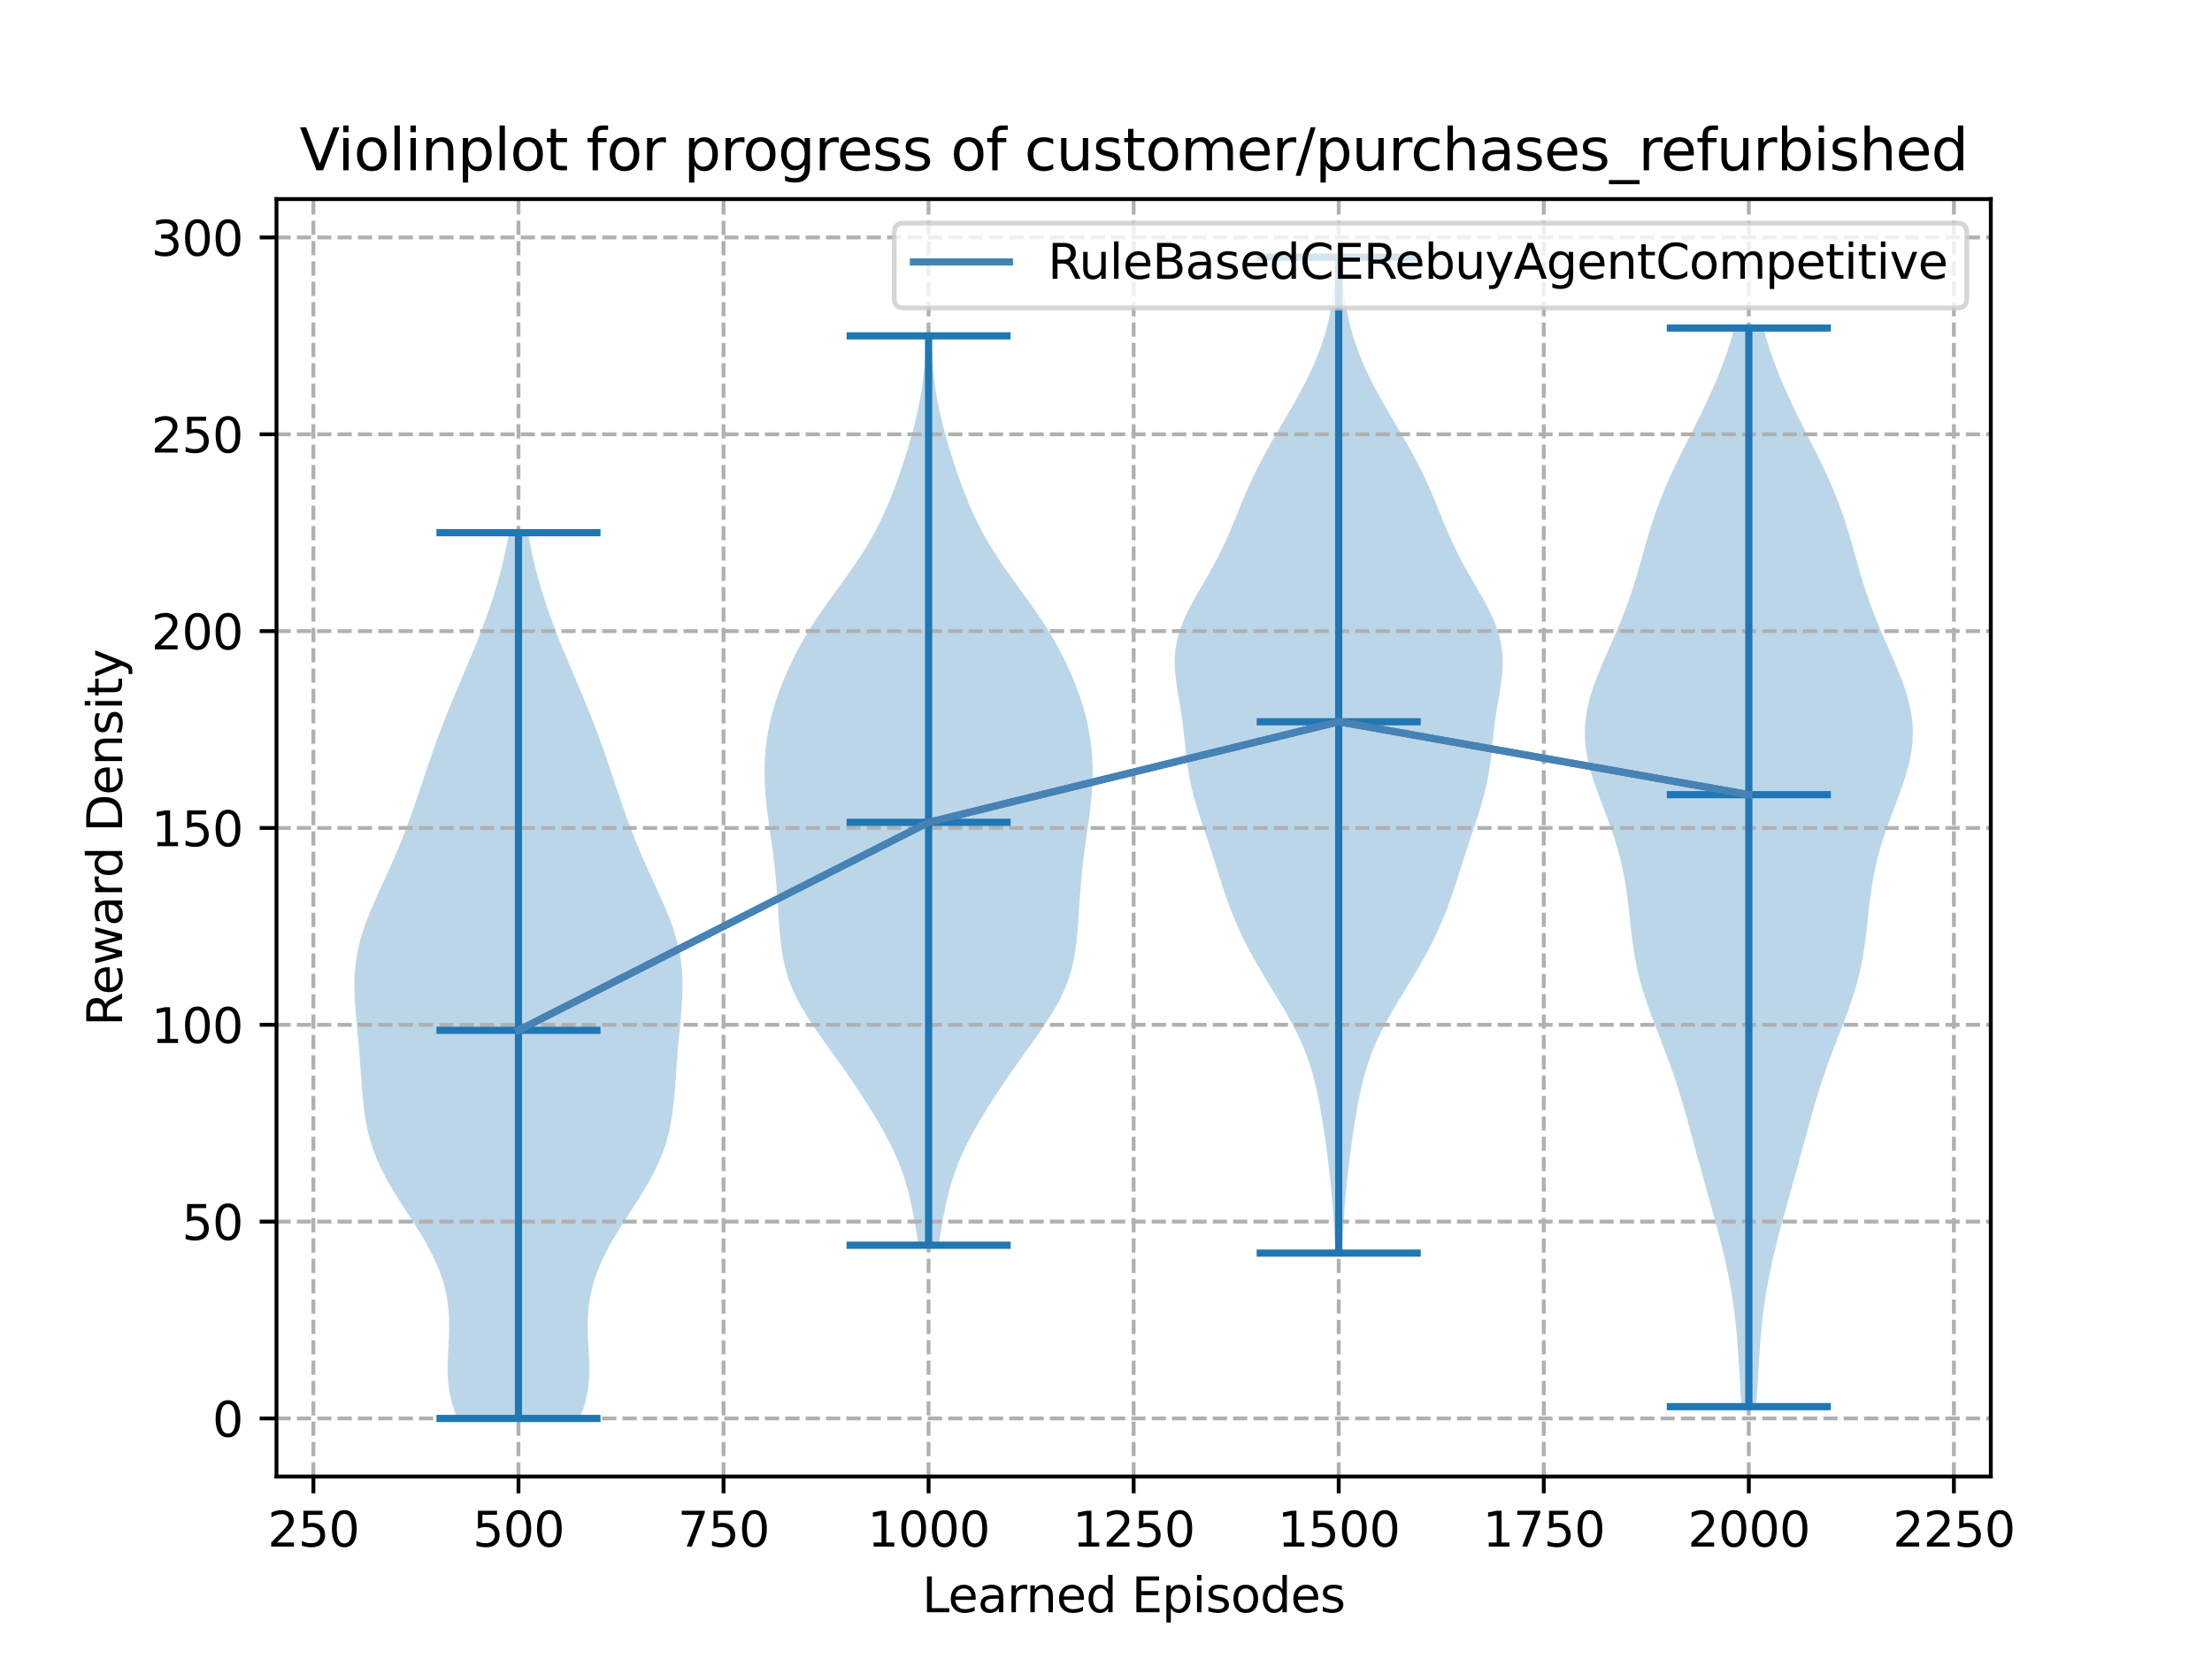 <?xml version="1.0" encoding="utf-8" standalone="no"?>
<!DOCTYPE svg PUBLIC "-//W3C//DTD SVG 1.1//EN"
  "http://www.w3.org/Graphics/SVG/1.1/DTD/svg11.dtd">
<svg xmlns:xlink="http://www.w3.org/1999/xlink" width="460.8pt" height="345.6pt" viewBox="0 0 460.8 345.6" xmlns="http://www.w3.org/2000/svg" version="1.1">
 <defs>
  <style type="text/css">*{stroke-linejoin: round; stroke-linecap: butt}</style>
 </defs>
 <g id="figure_1">
  <g id="patch_1">
   <path d="M 0 345.6 
L 460.8 345.6 
L 460.8 0 
L 0 0 
z
" style="fill: #ffffff"/>
  </g>
  <g id="axes_1">
   <g id="patch_2">
    <path d="M 57.6 307.584 
L 414.72 307.584 
L 414.72 41.472 
L 57.6 41.472 
z
" style="fill: #ffffff"/>
   </g>
   <g id="PolyCollection_1">
    <path d="M 120.726 295.488 
L 95.288 295.488 
L 94.56 293.624 
L 93.995 291.76 
L 93.597 289.897 
L 93.354 288.033 
L 93.247 286.169 
L 93.246 284.305 
L 93.315 282.441 
L 93.416 280.578 
L 93.514 278.714 
L 93.573 276.85 
L 93.564 274.986 
L 93.464 273.123 
L 93.254 271.259 
L 92.924 269.395 
L 92.464 267.531 
L 91.875 265.667 
L 91.157 263.804 
L 90.318 261.94 
L 89.368 260.076 
L 88.322 258.212 
L 87.2 256.348 
L 86.024 254.485 
L 84.82 252.621 
L 83.616 250.757 
L 82.44 248.893 
L 81.318 247.029 
L 80.274 245.166 
L 79.327 243.302 
L 78.489 241.438 
L 77.767 239.574 
L 77.162 237.71 
L 76.668 235.847 
L 76.273 233.983 
L 75.965 232.119 
L 75.725 230.255 
L 75.536 228.392 
L 75.381 226.528 
L 75.244 224.664 
L 75.113 222.8 
L 74.977 220.936 
L 74.83 219.073 
L 74.67 217.209 
L 74.5 215.345 
L 74.326 213.481 
L 74.157 211.617 
L 74.008 209.754 
L 73.894 207.89 
L 73.833 206.026 
L 73.84 204.162 
L 73.932 202.298 
L 74.121 200.435 
L 74.415 198.571 
L 74.817 196.707 
L 75.326 194.843 
L 75.932 192.98 
L 76.624 191.116 
L 77.386 189.252 
L 78.198 187.388 
L 79.042 185.524 
L 79.899 183.661 
L 80.753 181.797 
L 81.592 179.933 
L 82.405 178.069 
L 83.187 176.205 
L 83.937 174.342 
L 84.654 172.478 
L 85.342 170.614 
L 86.006 168.75 
L 86.651 166.886 
L 87.283 165.023 
L 87.91 163.159 
L 88.536 161.295 
L 89.167 159.431 
L 89.809 157.568 
L 90.466 155.704 
L 91.142 153.84 
L 91.838 151.976 
L 92.555 150.112 
L 93.294 148.249 
L 94.052 146.385 
L 94.826 144.521 
L 95.611 142.657 
L 96.403 140.793 
L 97.194 138.93 
L 97.979 137.066 
L 98.751 135.202 
L 99.506 133.338 
L 100.237 131.474 
L 100.94 129.611 
L 101.612 127.747 
L 102.251 125.883 
L 102.853 124.019 
L 103.419 122.155 
L 103.947 120.292 
L 104.437 118.428 
L 104.889 116.564 
L 105.304 114.7 
L 105.682 112.837 
L 106.024 110.973 
L 109.989 110.973 
L 109.989 110.973 
L 110.331 112.837 
L 110.71 114.7 
L 111.124 116.564 
L 111.577 118.428 
L 112.067 120.292 
L 112.595 122.155 
L 113.16 124.019 
L 113.763 125.883 
L 114.401 127.747 
L 115.074 129.611 
L 115.777 131.474 
L 116.508 133.338 
L 117.262 135.202 
L 118.035 137.066 
L 118.82 138.93 
L 119.611 140.793 
L 120.402 142.657 
L 121.188 144.521 
L 121.962 146.385 
L 122.72 148.249 
L 123.458 150.112 
L 124.176 151.976 
L 124.872 153.84 
L 125.548 155.704 
L 126.205 157.568 
L 126.847 159.431 
L 127.478 161.295 
L 128.104 163.159 
L 128.73 165.023 
L 129.363 166.886 
L 130.008 168.75 
L 130.672 170.614 
L 131.36 172.478 
L 132.077 174.342 
L 132.826 176.205 
L 133.609 178.069 
L 134.422 179.933 
L 135.26 181.797 
L 136.115 183.661 
L 136.972 185.524 
L 137.816 187.388 
L 138.628 189.252 
L 139.389 191.116 
L 140.082 192.98 
L 140.688 194.843 
L 141.197 196.707 
L 141.599 198.571 
L 141.893 200.435 
L 142.082 202.298 
L 142.174 204.162 
L 142.181 206.026 
L 142.119 207.89 
L 142.005 209.754 
L 141.857 211.617 
L 141.688 213.481 
L 141.514 215.345 
L 141.344 217.209 
L 141.184 219.073 
L 141.037 220.936 
L 140.901 222.8 
L 140.769 224.664 
L 140.633 226.528 
L 140.478 228.392 
L 140.289 230.255 
L 140.049 232.119 
L 139.74 233.983 
L 139.346 235.847 
L 138.852 237.71 
L 138.247 239.574 
L 137.525 241.438 
L 136.687 243.302 
L 135.74 245.166 
L 134.696 247.029 
L 133.574 248.893 
L 132.398 250.757 
L 131.194 252.621 
L 129.99 254.485 
L 128.814 256.348 
L 127.692 258.212 
L 126.646 260.076 
L 125.696 261.94 
L 124.857 263.804 
L 124.139 265.667 
L 123.549 267.531 
L 123.09 269.395 
L 122.759 271.259 
L 122.55 273.123 
L 122.45 274.986 
L 122.441 276.85 
L 122.5 278.714 
L 122.597 280.578 
L 122.699 282.441 
L 122.768 284.305 
L 122.767 286.169 
L 122.66 288.033 
L 122.417 289.897 
L 122.019 291.76 
L 121.454 293.624 
L 120.726 295.488 
z
" clip-path="url(#p13c1599e7a)" style="fill: #1f77b4; fill-opacity: 0.3"/>
   </g>
   <g id="PolyCollection_2">
    <path d="M 195.54 259.405 
L 191.344 259.405 
L 191.043 257.492 
L 190.725 255.578 
L 190.385 253.665 
L 190.013 251.751 
L 189.596 249.838 
L 189.12 247.924 
L 188.57 246.011 
L 187.936 244.097 
L 187.21 242.184 
L 186.39 240.27 
L 185.478 238.357 
L 184.483 236.443 
L 183.416 234.53 
L 182.287 232.616 
L 181.109 230.703 
L 179.888 228.789 
L 178.63 226.876 
L 177.339 224.962 
L 176.017 223.049 
L 174.668 221.135 
L 173.301 219.222 
L 171.93 217.308 
L 170.575 215.395 
L 169.262 213.481 
L 168.022 211.568 
L 166.881 209.654 
L 165.866 207.741 
L 164.991 205.827 
L 164.263 203.914 
L 163.68 202 
L 163.227 200.087 
L 162.885 198.173 
L 162.631 196.26 
L 162.44 194.346 
L 162.291 192.433 
L 162.163 190.519 
L 162.042 188.606 
L 161.915 186.692 
L 161.772 184.779 
L 161.607 182.865 
L 161.416 180.952 
L 161.196 179.038 
L 160.952 177.125 
L 160.689 175.211 
L 160.415 173.298 
L 160.144 171.384 
L 159.889 169.471 
L 159.662 167.557 
L 159.477 165.644 
L 159.344 163.73 
L 159.272 161.817 
L 159.268 159.903 
L 159.339 157.99 
L 159.487 156.076 
L 159.718 154.163 
L 160.032 152.249 
L 160.43 150.336 
L 160.912 148.423 
L 161.474 146.509 
L 162.113 144.596 
L 162.825 142.682 
L 163.607 140.769 
L 164.458 138.855 
L 165.38 136.942 
L 166.374 135.028 
L 167.444 133.115 
L 168.591 131.201 
L 169.813 129.288 
L 171.104 127.374 
L 172.448 125.461 
L 173.829 123.547 
L 175.222 121.634 
L 176.602 119.72 
L 177.944 117.807 
L 179.228 115.893 
L 180.437 113.98 
L 181.564 112.066 
L 182.605 110.153 
L 183.564 108.239 
L 184.447 106.326 
L 185.264 104.412 
L 186.025 102.499 
L 186.741 100.585 
L 187.418 98.672 
L 188.063 96.758 
L 188.679 94.845 
L 189.264 92.931 
L 189.817 91.018 
L 190.334 89.104 
L 190.81 87.191 
L 191.239 85.277 
L 191.617 83.364 
L 191.943 81.45 
L 192.217 79.537 
L 192.441 77.623 
L 192.621 75.71 
L 192.763 73.796 
L 192.874 71.883 
L 192.963 69.969 
L 193.922 69.969 
L 193.922 69.969 
L 194.01 71.883 
L 194.122 73.796 
L 194.264 75.71 
L 194.443 77.623 
L 194.668 79.537 
L 194.941 81.45 
L 195.267 83.364 
L 195.646 85.277 
L 196.075 87.191 
L 196.55 89.104 
L 197.067 91.018 
L 197.62 92.931 
L 198.206 94.845 
L 198.821 96.758 
L 199.466 98.672 
L 200.144 100.585 
L 200.859 102.499 
L 201.621 104.412 
L 202.438 106.326 
L 203.321 108.239 
L 204.279 110.153 
L 205.321 112.066 
L 206.447 113.98 
L 207.657 115.893 
L 208.941 117.807 
L 210.283 119.72 
L 211.663 121.634 
L 213.056 123.547 
L 214.436 125.461 
L 215.781 127.374 
L 217.071 129.288 
L 218.293 131.201 
L 219.44 133.115 
L 220.51 135.028 
L 221.505 136.942 
L 222.426 138.855 
L 223.278 140.769 
L 224.06 142.682 
L 224.772 144.596 
L 225.411 146.509 
L 225.973 148.423 
L 226.454 150.336 
L 226.852 152.249 
L 227.167 154.163 
L 227.397 156.076 
L 227.546 157.99 
L 227.616 159.903 
L 227.613 161.817 
L 227.541 163.73 
L 227.408 165.644 
L 227.223 167.557 
L 226.996 169.471 
L 226.74 171.384 
L 226.469 173.298 
L 226.196 175.211 
L 225.932 177.125 
L 225.688 179.038 
L 225.469 180.952 
L 225.277 182.865 
L 225.112 184.779 
L 224.97 186.692 
L 224.843 188.606 
L 224.721 190.519 
L 224.594 192.433 
L 224.444 194.346 
L 224.254 196.26 
L 223.999 198.173 
L 223.658 200.087 
L 223.205 202 
L 222.621 203.914 
L 221.894 205.827 
L 221.019 207.741 
L 220.003 209.654 
L 218.863 211.568 
L 217.622 213.481 
L 216.31 215.395 
L 214.955 217.308 
L 213.583 219.222 
L 212.216 221.135 
L 210.867 223.049 
L 209.545 224.962 
L 208.254 226.876 
L 206.997 228.789 
L 205.776 230.703 
L 204.597 232.616 
L 203.469 234.53 
L 202.401 236.443 
L 201.406 238.357 
L 200.495 240.27 
L 199.675 242.184 
L 198.949 244.097 
L 198.315 246.011 
L 197.765 247.924 
L 197.288 249.838 
L 196.871 251.751 
L 196.499 253.665 
L 196.159 255.578 
L 195.842 257.492 
L 195.54 259.405 
z
" clip-path="url(#p13c1599e7a)" style="fill: #1f77b4; fill-opacity: 0.3"/>
   </g>
   <g id="PolyCollection_3">
    <path d="M 279.543 261.045 
L 278.212 261.045 
L 278.105 258.949 
L 277.988 256.854 
L 277.86 254.758 
L 277.717 252.662 
L 277.557 250.567 
L 277.376 248.471 
L 277.174 246.375 
L 276.949 244.279 
L 276.703 242.184 
L 276.437 240.088 
L 276.152 237.992 
L 275.85 235.896 
L 275.528 233.801 
L 275.183 231.705 
L 274.805 229.609 
L 274.382 227.513 
L 273.9 225.418 
L 273.339 223.322 
L 272.684 221.226 
L 271.922 219.131 
L 271.046 217.035 
L 270.056 214.939 
L 268.962 212.843 
L 267.782 210.748 
L 266.541 208.652 
L 265.265 206.556 
L 263.984 204.46 
L 262.725 202.365 
L 261.509 200.269 
L 260.355 198.173 
L 259.272 196.078 
L 258.268 193.982 
L 257.343 191.886 
L 256.495 189.79 
L 255.714 187.695 
L 254.989 185.599 
L 254.304 183.503 
L 253.639 181.407 
L 252.977 179.312 
L 252.304 177.216 
L 251.613 175.12 
L 250.909 173.025 
L 250.207 170.929 
L 249.529 168.833 
L 248.902 166.737 
L 248.351 164.642 
L 247.889 162.546 
L 247.52 160.45 
L 247.23 158.354 
L 246.992 156.259 
L 246.774 154.163 
L 246.541 152.067 
L 246.271 149.972 
L 245.955 147.876 
L 245.605 145.78 
L 245.255 143.684 
L 244.951 141.589 
L 244.749 139.493 
L 244.704 137.397 
L 244.857 135.301 
L 245.234 133.206 
L 245.84 131.11 
L 246.657 129.014 
L 247.651 126.919 
L 248.774 124.823 
L 249.97 122.727 
L 251.188 120.631 
L 252.381 118.536 
L 253.515 116.44 
L 254.572 114.344 
L 255.549 112.248 
L 256.458 110.153 
L 257.321 108.057 
L 258.167 105.961 
L 259.025 103.865 
L 259.921 101.77 
L 260.874 99.674 
L 261.893 97.578 
L 262.98 95.483 
L 264.127 93.387 
L 265.322 91.291 
L 266.546 89.195 
L 267.779 87.1 
L 268.999 85.004 
L 270.188 82.908 
L 271.327 80.812 
L 272.4 78.717 
L 273.393 76.621 
L 274.295 74.525 
L 275.099 72.43 
L 275.8 70.334 
L 276.398 68.238 
L 276.896 66.142 
L 277.301 64.047 
L 277.624 61.951 
L 277.877 59.855 
L 278.072 57.759 
L 278.223 55.664 
L 278.341 53.568 
L 279.414 53.568 
L 279.414 53.568 
L 279.532 55.664 
L 279.683 57.759 
L 279.878 59.855 
L 280.131 61.951 
L 280.454 64.047 
L 280.859 66.142 
L 281.358 68.238 
L 281.955 70.334 
L 282.656 72.43 
L 283.46 74.525 
L 284.362 76.621 
L 285.355 78.717 
L 286.428 80.812 
L 287.567 82.908 
L 288.756 85.004 
L 289.977 87.1 
L 291.21 89.195 
L 292.434 91.291 
L 293.628 93.387 
L 294.776 95.483 
L 295.863 97.578 
L 296.882 99.674 
L 297.834 101.77 
L 298.73 103.865 
L 299.588 105.961 
L 300.434 108.057 
L 301.298 110.153 
L 302.207 112.248 
L 303.184 114.344 
L 304.241 116.44 
L 305.375 118.536 
L 306.567 120.631 
L 307.785 122.727 
L 308.982 124.823 
L 310.104 126.919 
L 311.098 129.014 
L 311.916 131.11 
L 312.521 133.206 
L 312.899 135.301 
L 313.052 137.397 
L 313.006 139.493 
L 312.804 141.589 
L 312.501 143.684 
L 312.15 145.78 
L 311.801 147.876 
L 311.484 149.972 
L 311.214 152.067 
L 310.982 154.163 
L 310.763 156.259 
L 310.526 158.354 
L 310.235 160.45 
L 309.866 162.546 
L 309.405 164.642 
L 308.853 166.737 
L 308.226 168.833 
L 307.548 170.929 
L 306.846 173.025 
L 306.142 175.12 
L 305.452 177.216 
L 304.778 179.312 
L 304.116 181.407 
L 303.452 183.503 
L 302.766 185.599 
L 302.041 187.695 
L 301.261 189.79 
L 300.412 191.886 
L 299.487 193.982 
L 298.483 196.078 
L 297.401 198.173 
L 296.246 200.269 
L 295.031 202.365 
L 293.771 204.46 
L 292.491 206.556 
L 291.215 208.652 
L 289.973 210.748 
L 288.793 212.843 
L 287.699 214.939 
L 286.709 217.035 
L 285.833 219.131 
L 285.071 221.226 
L 284.416 223.322 
L 283.856 225.418 
L 283.373 227.513 
L 282.95 229.609 
L 282.573 231.705 
L 282.227 233.801 
L 281.905 235.896 
L 281.603 237.992 
L 281.318 240.088 
L 281.052 242.184 
L 280.806 244.279 
L 280.581 246.375 
L 280.379 248.471 
L 280.199 250.567 
L 280.038 252.662 
L 279.896 254.758 
L 279.767 256.854 
L 279.651 258.949 
L 279.543 261.045 
z
" clip-path="url(#p13c1599e7a)" style="fill: #1f77b4; fill-opacity: 0.3"/>
   </g>
   <g id="PolyCollection_4">
    <path d="M 365.855 293.028 
L 362.771 293.028 
L 362.63 290.758 
L 362.495 288.488 
L 362.364 286.219 
L 362.229 283.949 
L 362.082 281.679 
L 361.914 279.41 
L 361.717 277.14 
L 361.482 274.87 
L 361.202 272.601 
L 360.874 270.331 
L 360.496 268.061 
L 360.068 265.792 
L 359.593 263.522 
L 359.076 261.252 
L 358.522 258.983 
L 357.938 256.713 
L 357.331 254.443 
L 356.708 252.174 
L 356.076 249.904 
L 355.44 247.634 
L 354.806 245.364 
L 354.177 243.095 
L 353.554 240.825 
L 352.936 238.555 
L 352.32 236.286 
L 351.7 234.016 
L 351.066 231.746 
L 350.41 229.477 
L 349.72 227.207 
L 348.989 224.937 
L 348.212 222.668 
L 347.392 220.398 
L 346.536 218.128 
L 345.658 215.859 
L 344.778 213.589 
L 343.921 211.319 
L 343.109 209.05 
L 342.366 206.78 
L 341.708 204.51 
L 341.144 202.24 
L 340.675 199.971 
L 340.292 197.701 
L 339.978 195.431 
L 339.712 193.162 
L 339.467 190.892 
L 339.216 188.622 
L 338.933 186.353 
L 338.596 184.083 
L 338.186 181.813 
L 337.69 179.544 
L 337.103 177.274 
L 336.426 175.004 
L 335.669 172.735 
L 334.85 170.465 
L 333.994 168.195 
L 333.136 165.926 
L 332.314 163.656 
L 331.572 161.386 
L 330.95 159.117 
L 330.486 156.847 
L 330.209 154.577 
L 330.139 152.307 
L 330.282 150.038 
L 330.631 147.768 
L 331.171 145.498 
L 331.874 143.229 
L 332.707 140.959 
L 333.632 138.689 
L 334.613 136.42 
L 335.614 134.15 
L 336.604 131.88 
L 337.557 129.611 
L 338.455 127.341 
L 339.29 125.071 
L 340.059 122.802 
L 340.77 120.532 
L 341.438 118.262 
L 342.08 115.993 
L 342.719 113.723 
L 343.378 111.453 
L 344.079 109.184 
L 344.837 106.914 
L 345.665 104.644 
L 346.566 102.374 
L 347.54 100.105 
L 348.577 97.835 
L 349.665 95.565 
L 350.789 93.296 
L 351.931 91.026 
L 353.074 88.756 
L 354.201 86.487 
L 355.297 84.217 
L 356.349 81.947 
L 357.348 79.678 
L 358.284 77.408 
L 359.15 75.138 
L 359.943 72.869 
L 360.659 70.599 
L 361.297 68.329 
L 367.329 68.329 
L 367.329 68.329 
L 367.967 70.599 
L 368.683 72.869 
L 369.476 75.138 
L 370.343 77.408 
L 371.278 79.678 
L 372.277 81.947 
L 373.33 84.217 
L 374.426 86.487 
L 375.552 88.756 
L 376.695 91.026 
L 377.837 93.296 
L 378.961 95.565 
L 380.049 97.835 
L 381.087 100.105 
L 382.06 102.374 
L 382.961 104.644 
L 383.789 106.914 
L 384.547 109.184 
L 385.248 111.453 
L 385.907 113.723 
L 386.547 115.993 
L 387.189 118.262 
L 387.856 120.532 
L 388.567 122.802 
L 389.337 125.071 
L 390.171 127.341 
L 391.07 129.611 
L 392.022 131.88 
L 393.012 134.15 
L 394.013 136.42 
L 394.994 138.689 
L 395.92 140.959 
L 396.752 143.229 
L 397.455 145.498 
L 397.995 147.768 
L 398.345 150.038 
L 398.487 152.307 
L 398.417 154.577 
L 398.14 156.847 
L 397.676 159.117 
L 397.054 161.386 
L 396.312 163.656 
L 395.49 165.926 
L 394.632 168.195 
L 393.777 170.465 
L 392.957 172.735 
L 392.2 175.004 
L 391.523 177.274 
L 390.936 179.544 
L 390.441 181.813 
L 390.03 184.083 
L 389.693 186.353 
L 389.41 188.622 
L 389.159 190.892 
L 388.914 193.162 
L 388.648 195.431 
L 388.335 197.701 
L 387.951 199.971 
L 387.482 202.24 
L 386.918 204.51 
L 386.26 206.78 
L 385.517 209.05 
L 384.705 211.319 
L 383.848 213.589 
L 382.968 215.859 
L 382.091 218.128 
L 381.234 220.398 
L 380.414 222.668 
L 379.638 224.937 
L 378.907 227.207 
L 378.217 229.477 
L 377.56 231.746 
L 376.926 234.016 
L 376.306 236.286 
L 375.69 238.555 
L 375.072 240.825 
L 374.449 243.095 
L 373.82 245.364 
L 373.186 247.634 
L 372.55 249.904 
L 371.918 252.174 
L 371.295 254.443 
L 370.688 256.713 
L 370.104 258.983 
L 369.55 261.252 
L 369.033 263.522 
L 368.558 265.792 
L 368.13 268.061 
L 367.752 270.331 
L 367.424 272.601 
L 367.145 274.87 
L 366.909 277.14 
L 366.712 279.41 
L 366.545 281.679 
L 366.398 283.949 
L 366.263 286.219 
L 366.131 288.488 
L 365.996 290.758 
L 365.855 293.028 
z
" clip-path="url(#p13c1599e7a)" style="fill: #1f77b4; fill-opacity: 0.3"/>
   </g>
   <g id="matplotlib.axis_1">
    <g id="xtick_1">
     <g id="line2d_1">
      <path d="M 65.289 307.584 
L 65.289 41.472 
" clip-path="url(#p13c1599e7a)" style="fill: none; stroke-dasharray: 2.96,1.28; stroke-dashoffset: 0; stroke: #b0b0b0; stroke-width: 0.8"/>
     </g>
     <g id="line2d_2">
      <defs>
       <path id="m77d4aab556" d="M 0 0 
L 0 3.5 
" style="stroke: #000000; stroke-width: 0.8"/>
      </defs>
      <g>
       <use xlink:href="#m77d4aab556" x="65.289" y="307.584" style="stroke: #000000; stroke-width: 0.8"/>
      </g>
     </g>
     <g id="text_1">
      <!-- 250 -->
      <g transform="translate(55.745 322.182)scale(0.1 -0.1)">
       <defs>
        <path id="DejaVuSans-32" d="M 1228 531 
L 3431 531 
L 3431 0 
L 469 0 
L 469 531 
Q 828 903 1448 1529 
Q 2069 2156 2228 2338 
Q 2531 2678 2651 2914 
Q 2772 3150 2772 3378 
Q 2772 3750 2511 3984 
Q 2250 4219 1831 4219 
Q 1534 4219 1204 4116 
Q 875 4013 500 3803 
L 500 4441 
Q 881 4594 1212 4672 
Q 1544 4750 1819 4750 
Q 2544 4750 2975 4387 
Q 3406 4025 3406 3419 
Q 3406 3131 3298 2873 
Q 3191 2616 2906 2266 
Q 2828 2175 2409 1742 
Q 1991 1309 1228 531 
z
" transform="scale(0.016)"/>
        <path id="DejaVuSans-35" d="M 691 4666 
L 3169 4666 
L 3169 4134 
L 1269 4134 
L 1269 2991 
Q 1406 3038 1543 3061 
Q 1681 3084 1819 3084 
Q 2600 3084 3056 2656 
Q 3513 2228 3513 1497 
Q 3513 744 3044 326 
Q 2575 -91 1722 -91 
Q 1428 -91 1123 -41 
Q 819 9 494 109 
L 494 744 
Q 775 591 1075 516 
Q 1375 441 1709 441 
Q 2250 441 2565 725 
Q 2881 1009 2881 1497 
Q 2881 1984 2565 2268 
Q 2250 2553 1709 2553 
Q 1456 2553 1204 2497 
Q 953 2441 691 2322 
L 691 4666 
z
" transform="scale(0.016)"/>
        <path id="DejaVuSans-30" d="M 2034 4250 
Q 1547 4250 1301 3770 
Q 1056 3291 1056 2328 
Q 1056 1369 1301 889 
Q 1547 409 2034 409 
Q 2525 409 2770 889 
Q 3016 1369 3016 2328 
Q 3016 3291 2770 3770 
Q 2525 4250 2034 4250 
z
M 2034 4750 
Q 2819 4750 3233 4129 
Q 3647 3509 3647 2328 
Q 3647 1150 3233 529 
Q 2819 -91 2034 -91 
Q 1250 -91 836 529 
Q 422 1150 422 2328 
Q 422 3509 836 4129 
Q 1250 4750 2034 4750 
z
" transform="scale(0.016)"/>
       </defs>
       <use xlink:href="#DejaVuSans-32"/>
       <use xlink:href="#DejaVuSans-35" x="63.623"/>
       <use xlink:href="#DejaVuSans-30" x="127.246"/>
      </g>
     </g>
    </g>
    <g id="xtick_2">
     <g id="line2d_3">
      <path d="M 108.007 307.584 
L 108.007 41.472 
" clip-path="url(#p13c1599e7a)" style="fill: none; stroke-dasharray: 2.96,1.28; stroke-dashoffset: 0; stroke: #b0b0b0; stroke-width: 0.8"/>
     </g>
     <g id="line2d_4">
      <g>
       <use xlink:href="#m77d4aab556" x="108.007" y="307.584" style="stroke: #000000; stroke-width: 0.8"/>
      </g>
     </g>
     <g id="text_2">
      <!-- 500 -->
      <g transform="translate(98.463 322.182)scale(0.1 -0.1)">
       <use xlink:href="#DejaVuSans-35"/>
       <use xlink:href="#DejaVuSans-30" x="63.623"/>
       <use xlink:href="#DejaVuSans-30" x="127.246"/>
      </g>
     </g>
    </g>
    <g id="xtick_3">
     <g id="line2d_5">
      <path d="M 150.725 307.584 
L 150.725 41.472 
" clip-path="url(#p13c1599e7a)" style="fill: none; stroke-dasharray: 2.96,1.28; stroke-dashoffset: 0; stroke: #b0b0b0; stroke-width: 0.8"/>
     </g>
     <g id="line2d_6">
      <g>
       <use xlink:href="#m77d4aab556" x="150.725" y="307.584" style="stroke: #000000; stroke-width: 0.8"/>
      </g>
     </g>
     <g id="text_3">
      <!-- 750 -->
      <g transform="translate(141.181 322.182)scale(0.1 -0.1)">
       <defs>
        <path id="DejaVuSans-37" d="M 525 4666 
L 3525 4666 
L 3525 4397 
L 1831 0 
L 1172 0 
L 2766 4134 
L 525 4134 
L 525 4666 
z
" transform="scale(0.016)"/>
       </defs>
       <use xlink:href="#DejaVuSans-37"/>
       <use xlink:href="#DejaVuSans-35" x="63.623"/>
       <use xlink:href="#DejaVuSans-30" x="127.246"/>
      </g>
     </g>
    </g>
    <g id="xtick_4">
     <g id="line2d_7">
      <path d="M 193.442 307.584 
L 193.442 41.472 
" clip-path="url(#p13c1599e7a)" style="fill: none; stroke-dasharray: 2.96,1.28; stroke-dashoffset: 0; stroke: #b0b0b0; stroke-width: 0.8"/>
     </g>
     <g id="line2d_8">
      <g>
       <use xlink:href="#m77d4aab556" x="193.442" y="307.584" style="stroke: #000000; stroke-width: 0.8"/>
      </g>
     </g>
     <g id="text_4">
      <!-- 1000 -->
      <g transform="translate(180.717 322.182)scale(0.1 -0.1)">
       <defs>
        <path id="DejaVuSans-31" d="M 794 531 
L 1825 531 
L 1825 4091 
L 703 3866 
L 703 4441 
L 1819 4666 
L 2450 4666 
L 2450 531 
L 3481 531 
L 3481 0 
L 794 0 
L 794 531 
z
" transform="scale(0.016)"/>
       </defs>
       <use xlink:href="#DejaVuSans-31"/>
       <use xlink:href="#DejaVuSans-30" x="63.623"/>
       <use xlink:href="#DejaVuSans-30" x="127.246"/>
       <use xlink:href="#DejaVuSans-30" x="190.869"/>
      </g>
     </g>
    </g>
    <g id="xtick_5">
     <g id="line2d_9">
      <path d="M 236.16 307.584 
L 236.16 41.472 
" clip-path="url(#p13c1599e7a)" style="fill: none; stroke-dasharray: 2.96,1.28; stroke-dashoffset: 0; stroke: #b0b0b0; stroke-width: 0.8"/>
     </g>
     <g id="line2d_10">
      <g>
       <use xlink:href="#m77d4aab556" x="236.16" y="307.584" style="stroke: #000000; stroke-width: 0.8"/>
      </g>
     </g>
     <g id="text_5">
      <!-- 1250 -->
      <g transform="translate(223.435 322.182)scale(0.1 -0.1)">
       <use xlink:href="#DejaVuSans-31"/>
       <use xlink:href="#DejaVuSans-32" x="63.623"/>
       <use xlink:href="#DejaVuSans-35" x="127.246"/>
       <use xlink:href="#DejaVuSans-30" x="190.869"/>
      </g>
     </g>
    </g>
    <g id="xtick_6">
     <g id="line2d_11">
      <path d="M 278.878 307.584 
L 278.878 41.472 
" clip-path="url(#p13c1599e7a)" style="fill: none; stroke-dasharray: 2.96,1.28; stroke-dashoffset: 0; stroke: #b0b0b0; stroke-width: 0.8"/>
     </g>
     <g id="line2d_12">
      <g>
       <use xlink:href="#m77d4aab556" x="278.878" y="307.584" style="stroke: #000000; stroke-width: 0.8"/>
      </g>
     </g>
     <g id="text_6">
      <!-- 1500 -->
      <g transform="translate(266.153 322.182)scale(0.1 -0.1)">
       <use xlink:href="#DejaVuSans-31"/>
       <use xlink:href="#DejaVuSans-35" x="63.623"/>
       <use xlink:href="#DejaVuSans-30" x="127.246"/>
       <use xlink:href="#DejaVuSans-30" x="190.869"/>
      </g>
     </g>
    </g>
    <g id="xtick_7">
     <g id="line2d_13">
      <path d="M 321.595 307.584 
L 321.595 41.472 
" clip-path="url(#p13c1599e7a)" style="fill: none; stroke-dasharray: 2.96,1.28; stroke-dashoffset: 0; stroke: #b0b0b0; stroke-width: 0.8"/>
     </g>
     <g id="line2d_14">
      <g>
       <use xlink:href="#m77d4aab556" x="321.595" y="307.584" style="stroke: #000000; stroke-width: 0.8"/>
      </g>
     </g>
     <g id="text_7">
      <!-- 1750 -->
      <g transform="translate(308.87 322.182)scale(0.1 -0.1)">
       <use xlink:href="#DejaVuSans-31"/>
       <use xlink:href="#DejaVuSans-37" x="63.623"/>
       <use xlink:href="#DejaVuSans-35" x="127.246"/>
       <use xlink:href="#DejaVuSans-30" x="190.869"/>
      </g>
     </g>
    </g>
    <g id="xtick_8">
     <g id="line2d_15">
      <path d="M 364.313 307.584 
L 364.313 41.472 
" clip-path="url(#p13c1599e7a)" style="fill: none; stroke-dasharray: 2.96,1.28; stroke-dashoffset: 0; stroke: #b0b0b0; stroke-width: 0.8"/>
     </g>
     <g id="line2d_16">
      <g>
       <use xlink:href="#m77d4aab556" x="364.313" y="307.584" style="stroke: #000000; stroke-width: 0.8"/>
      </g>
     </g>
     <g id="text_8">
      <!-- 2000 -->
      <g transform="translate(351.588 322.182)scale(0.1 -0.1)">
       <use xlink:href="#DejaVuSans-32"/>
       <use xlink:href="#DejaVuSans-30" x="63.623"/>
       <use xlink:href="#DejaVuSans-30" x="127.246"/>
       <use xlink:href="#DejaVuSans-30" x="190.869"/>
      </g>
     </g>
    </g>
    <g id="xtick_9">
     <g id="line2d_17">
      <path d="M 407.031 307.584 
L 407.031 41.472 
" clip-path="url(#p13c1599e7a)" style="fill: none; stroke-dasharray: 2.96,1.28; stroke-dashoffset: 0; stroke: #b0b0b0; stroke-width: 0.8"/>
     </g>
     <g id="line2d_18">
      <g>
       <use xlink:href="#m77d4aab556" x="407.031" y="307.584" style="stroke: #000000; stroke-width: 0.8"/>
      </g>
     </g>
     <g id="text_9">
      <!-- 2250 -->
      <g transform="translate(394.306 322.182)scale(0.1 -0.1)">
       <use xlink:href="#DejaVuSans-32"/>
       <use xlink:href="#DejaVuSans-32" x="63.623"/>
       <use xlink:href="#DejaVuSans-35" x="127.246"/>
       <use xlink:href="#DejaVuSans-30" x="190.869"/>
      </g>
     </g>
    </g>
    <g id="text_10">
     <!-- Learned Episodes -->
     <g transform="translate(192.102 335.861)scale(0.1 -0.1)">
      <defs>
       <path id="DejaVuSans-4c" d="M 628 4666 
L 1259 4666 
L 1259 531 
L 3531 531 
L 3531 0 
L 628 0 
L 628 4666 
z
" transform="scale(0.016)"/>
       <path id="DejaVuSans-65" d="M 3597 1894 
L 3597 1613 
L 953 1613 
Q 991 1019 1311 708 
Q 1631 397 2203 397 
Q 2534 397 2845 478 
Q 3156 559 3463 722 
L 3463 178 
Q 3153 47 2828 -22 
Q 2503 -91 2169 -91 
Q 1331 -91 842 396 
Q 353 884 353 1716 
Q 353 2575 817 3079 
Q 1281 3584 2069 3584 
Q 2775 3584 3186 3129 
Q 3597 2675 3597 1894 
z
M 3022 2063 
Q 3016 2534 2758 2815 
Q 2500 3097 2075 3097 
Q 1594 3097 1305 2825 
Q 1016 2553 972 2059 
L 3022 2063 
z
" transform="scale(0.016)"/>
       <path id="DejaVuSans-61" d="M 2194 1759 
Q 1497 1759 1228 1600 
Q 959 1441 959 1056 
Q 959 750 1161 570 
Q 1363 391 1709 391 
Q 2188 391 2477 730 
Q 2766 1069 2766 1631 
L 2766 1759 
L 2194 1759 
z
M 3341 1997 
L 3341 0 
L 2766 0 
L 2766 531 
Q 2569 213 2275 61 
Q 1981 -91 1556 -91 
Q 1019 -91 701 211 
Q 384 513 384 1019 
Q 384 1609 779 1909 
Q 1175 2209 1959 2209 
L 2766 2209 
L 2766 2266 
Q 2766 2663 2505 2880 
Q 2244 3097 1772 3097 
Q 1472 3097 1187 3025 
Q 903 2953 641 2809 
L 641 3341 
Q 956 3463 1253 3523 
Q 1550 3584 1831 3584 
Q 2591 3584 2966 3190 
Q 3341 2797 3341 1997 
z
" transform="scale(0.016)"/>
       <path id="DejaVuSans-72" d="M 2631 2963 
Q 2534 3019 2420 3045 
Q 2306 3072 2169 3072 
Q 1681 3072 1420 2755 
Q 1159 2438 1159 1844 
L 1159 0 
L 581 0 
L 581 3500 
L 1159 3500 
L 1159 2956 
Q 1341 3275 1631 3429 
Q 1922 3584 2338 3584 
Q 2397 3584 2469 3576 
Q 2541 3569 2628 3553 
L 2631 2963 
z
" transform="scale(0.016)"/>
       <path id="DejaVuSans-6e" d="M 3513 2113 
L 3513 0 
L 2938 0 
L 2938 2094 
Q 2938 2591 2744 2837 
Q 2550 3084 2163 3084 
Q 1697 3084 1428 2787 
Q 1159 2491 1159 1978 
L 1159 0 
L 581 0 
L 581 3500 
L 1159 3500 
L 1159 2956 
Q 1366 3272 1645 3428 
Q 1925 3584 2291 3584 
Q 2894 3584 3203 3211 
Q 3513 2838 3513 2113 
z
" transform="scale(0.016)"/>
       <path id="DejaVuSans-64" d="M 2906 2969 
L 2906 4863 
L 3481 4863 
L 3481 0 
L 2906 0 
L 2906 525 
Q 2725 213 2448 61 
Q 2172 -91 1784 -91 
Q 1150 -91 751 415 
Q 353 922 353 1747 
Q 353 2572 751 3078 
Q 1150 3584 1784 3584 
Q 2172 3584 2448 3432 
Q 2725 3281 2906 2969 
z
M 947 1747 
Q 947 1113 1208 752 
Q 1469 391 1925 391 
Q 2381 391 2643 752 
Q 2906 1113 2906 1747 
Q 2906 2381 2643 2742 
Q 2381 3103 1925 3103 
Q 1469 3103 1208 2742 
Q 947 2381 947 1747 
z
" transform="scale(0.016)"/>
       <path id="DejaVuSans-20" transform="scale(0.016)"/>
       <path id="DejaVuSans-45" d="M 628 4666 
L 3578 4666 
L 3578 4134 
L 1259 4134 
L 1259 2753 
L 3481 2753 
L 3481 2222 
L 1259 2222 
L 1259 531 
L 3634 531 
L 3634 0 
L 628 0 
L 628 4666 
z
" transform="scale(0.016)"/>
       <path id="DejaVuSans-70" d="M 1159 525 
L 1159 -1331 
L 581 -1331 
L 581 3500 
L 1159 3500 
L 1159 2969 
Q 1341 3281 1617 3432 
Q 1894 3584 2278 3584 
Q 2916 3584 3314 3078 
Q 3713 2572 3713 1747 
Q 3713 922 3314 415 
Q 2916 -91 2278 -91 
Q 1894 -91 1617 61 
Q 1341 213 1159 525 
z
M 3116 1747 
Q 3116 2381 2855 2742 
Q 2594 3103 2138 3103 
Q 1681 3103 1420 2742 
Q 1159 2381 1159 1747 
Q 1159 1113 1420 752 
Q 1681 391 2138 391 
Q 2594 391 2855 752 
Q 3116 1113 3116 1747 
z
" transform="scale(0.016)"/>
       <path id="DejaVuSans-69" d="M 603 3500 
L 1178 3500 
L 1178 0 
L 603 0 
L 603 3500 
z
M 603 4863 
L 1178 4863 
L 1178 4134 
L 603 4134 
L 603 4863 
z
" transform="scale(0.016)"/>
       <path id="DejaVuSans-73" d="M 2834 3397 
L 2834 2853 
Q 2591 2978 2328 3040 
Q 2066 3103 1784 3103 
Q 1356 3103 1142 2972 
Q 928 2841 928 2578 
Q 928 2378 1081 2264 
Q 1234 2150 1697 2047 
L 1894 2003 
Q 2506 1872 2764 1633 
Q 3022 1394 3022 966 
Q 3022 478 2636 193 
Q 2250 -91 1575 -91 
Q 1294 -91 989 -36 
Q 684 19 347 128 
L 347 722 
Q 666 556 975 473 
Q 1284 391 1588 391 
Q 1994 391 2212 530 
Q 2431 669 2431 922 
Q 2431 1156 2273 1281 
Q 2116 1406 1581 1522 
L 1381 1569 
Q 847 1681 609 1914 
Q 372 2147 372 2553 
Q 372 3047 722 3315 
Q 1072 3584 1716 3584 
Q 2034 3584 2315 3537 
Q 2597 3491 2834 3397 
z
" transform="scale(0.016)"/>
       <path id="DejaVuSans-6f" d="M 1959 3097 
Q 1497 3097 1228 2736 
Q 959 2375 959 1747 
Q 959 1119 1226 758 
Q 1494 397 1959 397 
Q 2419 397 2687 759 
Q 2956 1122 2956 1747 
Q 2956 2369 2687 2733 
Q 2419 3097 1959 3097 
z
M 1959 3584 
Q 2709 3584 3137 3096 
Q 3566 2609 3566 1747 
Q 3566 888 3137 398 
Q 2709 -91 1959 -91 
Q 1206 -91 779 398 
Q 353 888 353 1747 
Q 353 2609 779 3096 
Q 1206 3584 1959 3584 
z
" transform="scale(0.016)"/>
      </defs>
      <use xlink:href="#DejaVuSans-4c"/>
      <use xlink:href="#DejaVuSans-65" x="53.963"/>
      <use xlink:href="#DejaVuSans-61" x="115.486"/>
      <use xlink:href="#DejaVuSans-72" x="176.766"/>
      <use xlink:href="#DejaVuSans-6e" x="216.129"/>
      <use xlink:href="#DejaVuSans-65" x="279.508"/>
      <use xlink:href="#DejaVuSans-64" x="341.031"/>
      <use xlink:href="#DejaVuSans-20" x="404.508"/>
      <use xlink:href="#DejaVuSans-45" x="436.295"/>
      <use xlink:href="#DejaVuSans-70" x="499.479"/>
      <use xlink:href="#DejaVuSans-69" x="562.955"/>
      <use xlink:href="#DejaVuSans-73" x="590.738"/>
      <use xlink:href="#DejaVuSans-6f" x="642.838"/>
      <use xlink:href="#DejaVuSans-64" x="704.02"/>
      <use xlink:href="#DejaVuSans-65" x="767.496"/>
      <use xlink:href="#DejaVuSans-73" x="829.02"/>
     </g>
    </g>
   </g>
   <g id="matplotlib.axis_2">
    <g id="ytick_1">
     <g id="line2d_19">
      <path d="M 57.6 295.488 
L 414.72 295.488 
" clip-path="url(#p13c1599e7a)" style="fill: none; stroke-dasharray: 2.96,1.28; stroke-dashoffset: 0; stroke: #b0b0b0; stroke-width: 0.8"/>
     </g>
     <g id="line2d_20">
      <defs>
       <path id="mcd0776b569" d="M 0 0 
L -3.5 0 
" style="stroke: #000000; stroke-width: 0.8"/>
      </defs>
      <g>
       <use xlink:href="#mcd0776b569" x="57.6" y="295.488" style="stroke: #000000; stroke-width: 0.8"/>
      </g>
     </g>
     <g id="text_11">
      <!-- 0 -->
      <g transform="translate(44.237 299.287)scale(0.1 -0.1)">
       <use xlink:href="#DejaVuSans-30"/>
      </g>
     </g>
    </g>
    <g id="ytick_2">
     <g id="line2d_21">
      <path d="M 57.6 254.485 
L 414.72 254.485 
" clip-path="url(#p13c1599e7a)" style="fill: none; stroke-dasharray: 2.96,1.28; stroke-dashoffset: 0; stroke: #b0b0b0; stroke-width: 0.8"/>
     </g>
     <g id="line2d_22">
      <g>
       <use xlink:href="#mcd0776b569" x="57.6" y="254.485" style="stroke: #000000; stroke-width: 0.8"/>
      </g>
     </g>
     <g id="text_12">
      <!-- 50 -->
      <g transform="translate(37.875 258.284)scale(0.1 -0.1)">
       <use xlink:href="#DejaVuSans-35"/>
       <use xlink:href="#DejaVuSans-30" x="63.623"/>
      </g>
     </g>
    </g>
    <g id="ytick_3">
     <g id="line2d_23">
      <path d="M 57.6 213.481 
L 414.72 213.481 
" clip-path="url(#p13c1599e7a)" style="fill: none; stroke-dasharray: 2.96,1.28; stroke-dashoffset: 0; stroke: #b0b0b0; stroke-width: 0.8"/>
     </g>
     <g id="line2d_24">
      <g>
       <use xlink:href="#mcd0776b569" x="57.6" y="213.481" style="stroke: #000000; stroke-width: 0.8"/>
      </g>
     </g>
     <g id="text_13">
      <!-- 100 -->
      <g transform="translate(31.512 217.28)scale(0.1 -0.1)">
       <use xlink:href="#DejaVuSans-31"/>
       <use xlink:href="#DejaVuSans-30" x="63.623"/>
       <use xlink:href="#DejaVuSans-30" x="127.246"/>
      </g>
     </g>
    </g>
    <g id="ytick_4">
     <g id="line2d_25">
      <path d="M 57.6 172.478 
L 414.72 172.478 
" clip-path="url(#p13c1599e7a)" style="fill: none; stroke-dasharray: 2.96,1.28; stroke-dashoffset: 0; stroke: #b0b0b0; stroke-width: 0.8"/>
     </g>
     <g id="line2d_26">
      <g>
       <use xlink:href="#mcd0776b569" x="57.6" y="172.478" style="stroke: #000000; stroke-width: 0.8"/>
      </g>
     </g>
     <g id="text_14">
      <!-- 150 -->
      <g transform="translate(31.512 176.277)scale(0.1 -0.1)">
       <use xlink:href="#DejaVuSans-31"/>
       <use xlink:href="#DejaVuSans-35" x="63.623"/>
       <use xlink:href="#DejaVuSans-30" x="127.246"/>
      </g>
     </g>
    </g>
    <g id="ytick_5">
     <g id="line2d_27">
      <path d="M 57.6 131.474 
L 414.72 131.474 
" clip-path="url(#p13c1599e7a)" style="fill: none; stroke-dasharray: 2.96,1.28; stroke-dashoffset: 0; stroke: #b0b0b0; stroke-width: 0.8"/>
     </g>
     <g id="line2d_28">
      <g>
       <use xlink:href="#mcd0776b569" x="57.6" y="131.474" style="stroke: #000000; stroke-width: 0.8"/>
      </g>
     </g>
     <g id="text_15">
      <!-- 200 -->
      <g transform="translate(31.512 135.274)scale(0.1 -0.1)">
       <use xlink:href="#DejaVuSans-32"/>
       <use xlink:href="#DejaVuSans-30" x="63.623"/>
       <use xlink:href="#DejaVuSans-30" x="127.246"/>
      </g>
     </g>
    </g>
    <g id="ytick_6">
     <g id="line2d_29">
      <path d="M 57.6 90.471 
L 414.72 90.471 
" clip-path="url(#p13c1599e7a)" style="fill: none; stroke-dasharray: 2.96,1.28; stroke-dashoffset: 0; stroke: #b0b0b0; stroke-width: 0.8"/>
     </g>
     <g id="line2d_30">
      <g>
       <use xlink:href="#mcd0776b569" x="57.6" y="90.471" style="stroke: #000000; stroke-width: 0.8"/>
      </g>
     </g>
     <g id="text_16">
      <!-- 250 -->
      <g transform="translate(31.512 94.27)scale(0.1 -0.1)">
       <use xlink:href="#DejaVuSans-32"/>
       <use xlink:href="#DejaVuSans-35" x="63.623"/>
       <use xlink:href="#DejaVuSans-30" x="127.246"/>
      </g>
     </g>
    </g>
    <g id="ytick_7">
     <g id="line2d_31">
      <path d="M 57.6 49.468 
L 414.72 49.468 
" clip-path="url(#p13c1599e7a)" style="fill: none; stroke-dasharray: 2.96,1.28; stroke-dashoffset: 0; stroke: #b0b0b0; stroke-width: 0.8"/>
     </g>
     <g id="line2d_32">
      <g>
       <use xlink:href="#mcd0776b569" x="57.6" y="49.468" style="stroke: #000000; stroke-width: 0.8"/>
      </g>
     </g>
     <g id="text_17">
      <!-- 300 -->
      <g transform="translate(31.512 53.267)scale(0.1 -0.1)">
       <defs>
        <path id="DejaVuSans-33" d="M 2597 2516 
Q 3050 2419 3304 2112 
Q 3559 1806 3559 1356 
Q 3559 666 3084 287 
Q 2609 -91 1734 -91 
Q 1441 -91 1130 -33 
Q 819 25 488 141 
L 488 750 
Q 750 597 1062 519 
Q 1375 441 1716 441 
Q 2309 441 2620 675 
Q 2931 909 2931 1356 
Q 2931 1769 2642 2001 
Q 2353 2234 1838 2234 
L 1294 2234 
L 1294 2753 
L 1863 2753 
Q 2328 2753 2575 2939 
Q 2822 3125 2822 3475 
Q 2822 3834 2567 4026 
Q 2313 4219 1838 4219 
Q 1578 4219 1281 4162 
Q 984 4106 628 3988 
L 628 4550 
Q 988 4650 1302 4700 
Q 1616 4750 1894 4750 
Q 2613 4750 3031 4423 
Q 3450 4097 3450 3541 
Q 3450 3153 3228 2886 
Q 3006 2619 2597 2516 
z
" transform="scale(0.016)"/>
       </defs>
       <use xlink:href="#DejaVuSans-33"/>
       <use xlink:href="#DejaVuSans-30" x="63.623"/>
       <use xlink:href="#DejaVuSans-30" x="127.246"/>
      </g>
     </g>
    </g>
    <g id="text_18">
     <!-- Reward Density -->
     <g transform="translate(25.433 213.747)rotate(-90)scale(0.1 -0.1)">
      <defs>
       <path id="DejaVuSans-52" d="M 2841 2188 
Q 3044 2119 3236 1894 
Q 3428 1669 3622 1275 
L 4263 0 
L 3584 0 
L 2988 1197 
Q 2756 1666 2539 1819 
Q 2322 1972 1947 1972 
L 1259 1972 
L 1259 0 
L 628 0 
L 628 4666 
L 2053 4666 
Q 2853 4666 3247 4331 
Q 3641 3997 3641 3322 
Q 3641 2881 3436 2590 
Q 3231 2300 2841 2188 
z
M 1259 4147 
L 1259 2491 
L 2053 2491 
Q 2509 2491 2742 2702 
Q 2975 2913 2975 3322 
Q 2975 3731 2742 3939 
Q 2509 4147 2053 4147 
L 1259 4147 
z
" transform="scale(0.016)"/>
       <path id="DejaVuSans-77" d="M 269 3500 
L 844 3500 
L 1563 769 
L 2278 3500 
L 2956 3500 
L 3675 769 
L 4391 3500 
L 4966 3500 
L 4050 0 
L 3372 0 
L 2619 2869 
L 1863 0 
L 1184 0 
L 269 3500 
z
" transform="scale(0.016)"/>
       <path id="DejaVuSans-44" d="M 1259 4147 
L 1259 519 
L 2022 519 
Q 2988 519 3436 956 
Q 3884 1394 3884 2338 
Q 3884 3275 3436 3711 
Q 2988 4147 2022 4147 
L 1259 4147 
z
M 628 4666 
L 1925 4666 
Q 3281 4666 3915 4102 
Q 4550 3538 4550 2338 
Q 4550 1131 3912 565 
Q 3275 0 1925 0 
L 628 0 
L 628 4666 
z
" transform="scale(0.016)"/>
       <path id="DejaVuSans-74" d="M 1172 4494 
L 1172 3500 
L 2356 3500 
L 2356 3053 
L 1172 3053 
L 1172 1153 
Q 1172 725 1289 603 
Q 1406 481 1766 481 
L 2356 481 
L 2356 0 
L 1766 0 
Q 1100 0 847 248 
Q 594 497 594 1153 
L 594 3053 
L 172 3053 
L 172 3500 
L 594 3500 
L 594 4494 
L 1172 4494 
z
" transform="scale(0.016)"/>
       <path id="DejaVuSans-79" d="M 2059 -325 
Q 1816 -950 1584 -1140 
Q 1353 -1331 966 -1331 
L 506 -1331 
L 506 -850 
L 844 -850 
Q 1081 -850 1212 -737 
Q 1344 -625 1503 -206 
L 1606 56 
L 191 3500 
L 800 3500 
L 1894 763 
L 2988 3500 
L 3597 3500 
L 2059 -325 
z
" transform="scale(0.016)"/>
      </defs>
      <use xlink:href="#DejaVuSans-52"/>
      <use xlink:href="#DejaVuSans-65" x="64.982"/>
      <use xlink:href="#DejaVuSans-77" x="126.506"/>
      <use xlink:href="#DejaVuSans-61" x="208.293"/>
      <use xlink:href="#DejaVuSans-72" x="269.572"/>
      <use xlink:href="#DejaVuSans-64" x="308.936"/>
      <use xlink:href="#DejaVuSans-20" x="372.412"/>
      <use xlink:href="#DejaVuSans-44" x="404.199"/>
      <use xlink:href="#DejaVuSans-65" x="481.201"/>
      <use xlink:href="#DejaVuSans-6e" x="542.725"/>
      <use xlink:href="#DejaVuSans-73" x="606.104"/>
      <use xlink:href="#DejaVuSans-69" x="658.203"/>
      <use xlink:href="#DejaVuSans-74" x="685.986"/>
      <use xlink:href="#DejaVuSans-79" x="725.195"/>
     </g>
    </g>
   </g>
   <g id="LineCollection_1">
    <path d="M 90.92 214.634 
L 125.094 214.634 
" clip-path="url(#p13c1599e7a)" style="fill: none; stroke: #1f77b4; stroke-width: 1.5"/>
    <path d="M 176.355 171.307 
L 210.529 171.307 
" clip-path="url(#p13c1599e7a)" style="fill: none; stroke: #1f77b4; stroke-width: 1.5"/>
    <path d="M 261.791 150.352 
L 295.965 150.352 
" clip-path="url(#p13c1599e7a)" style="fill: none; stroke: #1f77b4; stroke-width: 1.5"/>
    <path d="M 347.226 165.54 
L 381.4 165.54 
" clip-path="url(#p13c1599e7a)" style="fill: none; stroke: #1f77b4; stroke-width: 1.5"/>
   </g>
   <g id="LineCollection_2">
    <path d="M 90.92 110.973 
L 125.094 110.973 
" clip-path="url(#p13c1599e7a)" style="fill: none; stroke: #1f77b4; stroke-width: 1.5"/>
    <path d="M 176.355 69.969 
L 210.529 69.969 
" clip-path="url(#p13c1599e7a)" style="fill: none; stroke: #1f77b4; stroke-width: 1.5"/>
    <path d="M 261.791 53.568 
L 295.965 53.568 
" clip-path="url(#p13c1599e7a)" style="fill: none; stroke: #1f77b4; stroke-width: 1.5"/>
    <path d="M 347.226 68.329 
L 381.4 68.329 
" clip-path="url(#p13c1599e7a)" style="fill: none; stroke: #1f77b4; stroke-width: 1.5"/>
   </g>
   <g id="LineCollection_3">
    <path d="M 90.92 295.488 
L 125.094 295.488 
" clip-path="url(#p13c1599e7a)" style="fill: none; stroke: #1f77b4; stroke-width: 1.5"/>
    <path d="M 176.355 259.405 
L 210.529 259.405 
" clip-path="url(#p13c1599e7a)" style="fill: none; stroke: #1f77b4; stroke-width: 1.5"/>
    <path d="M 261.791 261.045 
L 295.965 261.045 
" clip-path="url(#p13c1599e7a)" style="fill: none; stroke: #1f77b4; stroke-width: 1.5"/>
    <path d="M 347.226 293.028 
L 381.4 293.028 
" clip-path="url(#p13c1599e7a)" style="fill: none; stroke: #1f77b4; stroke-width: 1.5"/>
   </g>
   <g id="LineCollection_4">
    <path d="M 108.007 295.488 
L 108.007 110.973 
" clip-path="url(#p13c1599e7a)" style="fill: none; stroke: #1f77b4; stroke-width: 1.5"/>
    <path d="M 193.442 259.405 
L 193.442 69.969 
" clip-path="url(#p13c1599e7a)" style="fill: none; stroke: #1f77b4; stroke-width: 1.5"/>
    <path d="M 278.878 261.045 
L 278.878 53.568 
" clip-path="url(#p13c1599e7a)" style="fill: none; stroke: #1f77b4; stroke-width: 1.5"/>
    <path d="M 364.313 293.028 
L 364.313 68.329 
" clip-path="url(#p13c1599e7a)" style="fill: none; stroke: #1f77b4; stroke-width: 1.5"/>
   </g>
   <g id="line2d_33">
    <path d="M 108.007 214.634 
L 193.442 171.307 
L 278.878 150.352 
L 364.313 165.54 
" clip-path="url(#p13c1599e7a)" style="fill: none; stroke: #4682b4; stroke-width: 1.5; stroke-linecap: square"/>
   </g>
   <g id="line2d_34">
    <path d="M 108.007 214.634 
L 193.442 171.307 
L 278.878 150.352 
L 364.313 165.54 
" clip-path="url(#p13c1599e7a)" style="fill: none; stroke: #4682b4; stroke-width: 1.5; stroke-linecap: square"/>
   </g>
   <g id="patch_3">
    <path d="M 57.6 307.584 
L 57.6 41.472 
" style="fill: none; stroke: #000000; stroke-width: 0.8; stroke-linejoin: miter; stroke-linecap: square"/>
   </g>
   <g id="patch_4">
    <path d="M 414.72 307.584 
L 414.72 41.472 
" style="fill: none; stroke: #000000; stroke-width: 0.8; stroke-linejoin: miter; stroke-linecap: square"/>
   </g>
   <g id="patch_5">
    <path d="M 57.6 307.584 
L 414.72 307.584 
" style="fill: none; stroke: #000000; stroke-width: 0.8; stroke-linejoin: miter; stroke-linecap: square"/>
   </g>
   <g id="patch_6">
    <path d="M 57.6 41.472 
L 414.72 41.472 
" style="fill: none; stroke: #000000; stroke-width: 0.8; stroke-linejoin: miter; stroke-linecap: square"/>
   </g>
   <g id="text_19">
    <!-- Violinplot for progress of customer/purchases_refurbished -->
    <g transform="translate(62.411 35.472)scale(0.12 -0.12)">
     <defs>
      <path id="DejaVuSans-56" d="M 1831 0 
L 50 4666 
L 709 4666 
L 2188 738 
L 3669 4666 
L 4325 4666 
L 2547 0 
L 1831 0 
z
" transform="scale(0.016)"/>
      <path id="DejaVuSans-6c" d="M 603 4863 
L 1178 4863 
L 1178 0 
L 603 0 
L 603 4863 
z
" transform="scale(0.016)"/>
      <path id="DejaVuSans-66" d="M 2375 4863 
L 2375 4384 
L 1825 4384 
Q 1516 4384 1395 4259 
Q 1275 4134 1275 3809 
L 1275 3500 
L 2222 3500 
L 2222 3053 
L 1275 3053 
L 1275 0 
L 697 0 
L 697 3053 
L 147 3053 
L 147 3500 
L 697 3500 
L 697 3744 
Q 697 4328 969 4595 
Q 1241 4863 1831 4863 
L 2375 4863 
z
" transform="scale(0.016)"/>
      <path id="DejaVuSans-67" d="M 2906 1791 
Q 2906 2416 2648 2759 
Q 2391 3103 1925 3103 
Q 1463 3103 1205 2759 
Q 947 2416 947 1791 
Q 947 1169 1205 825 
Q 1463 481 1925 481 
Q 2391 481 2648 825 
Q 2906 1169 2906 1791 
z
M 3481 434 
Q 3481 -459 3084 -895 
Q 2688 -1331 1869 -1331 
Q 1566 -1331 1297 -1286 
Q 1028 -1241 775 -1147 
L 775 -588 
Q 1028 -725 1275 -790 
Q 1522 -856 1778 -856 
Q 2344 -856 2625 -561 
Q 2906 -266 2906 331 
L 2906 616 
Q 2728 306 2450 153 
Q 2172 0 1784 0 
Q 1141 0 747 490 
Q 353 981 353 1791 
Q 353 2603 747 3093 
Q 1141 3584 1784 3584 
Q 2172 3584 2450 3431 
Q 2728 3278 2906 2969 
L 2906 3500 
L 3481 3500 
L 3481 434 
z
" transform="scale(0.016)"/>
      <path id="DejaVuSans-63" d="M 3122 3366 
L 3122 2828 
Q 2878 2963 2633 3030 
Q 2388 3097 2138 3097 
Q 1578 3097 1268 2742 
Q 959 2388 959 1747 
Q 959 1106 1268 751 
Q 1578 397 2138 397 
Q 2388 397 2633 464 
Q 2878 531 3122 666 
L 3122 134 
Q 2881 22 2623 -34 
Q 2366 -91 2075 -91 
Q 1284 -91 818 406 
Q 353 903 353 1747 
Q 353 2603 823 3093 
Q 1294 3584 2113 3584 
Q 2378 3584 2631 3529 
Q 2884 3475 3122 3366 
z
" transform="scale(0.016)"/>
      <path id="DejaVuSans-75" d="M 544 1381 
L 544 3500 
L 1119 3500 
L 1119 1403 
Q 1119 906 1312 657 
Q 1506 409 1894 409 
Q 2359 409 2629 706 
Q 2900 1003 2900 1516 
L 2900 3500 
L 3475 3500 
L 3475 0 
L 2900 0 
L 2900 538 
Q 2691 219 2414 64 
Q 2138 -91 1772 -91 
Q 1169 -91 856 284 
Q 544 659 544 1381 
z
M 1991 3584 
L 1991 3584 
z
" transform="scale(0.016)"/>
      <path id="DejaVuSans-6d" d="M 3328 2828 
Q 3544 3216 3844 3400 
Q 4144 3584 4550 3584 
Q 5097 3584 5394 3201 
Q 5691 2819 5691 2113 
L 5691 0 
L 5113 0 
L 5113 2094 
Q 5113 2597 4934 2840 
Q 4756 3084 4391 3084 
Q 3944 3084 3684 2787 
Q 3425 2491 3425 1978 
L 3425 0 
L 2847 0 
L 2847 2094 
Q 2847 2600 2669 2842 
Q 2491 3084 2119 3084 
Q 1678 3084 1418 2786 
Q 1159 2488 1159 1978 
L 1159 0 
L 581 0 
L 581 3500 
L 1159 3500 
L 1159 2956 
Q 1356 3278 1631 3431 
Q 1906 3584 2284 3584 
Q 2666 3584 2933 3390 
Q 3200 3197 3328 2828 
z
" transform="scale(0.016)"/>
      <path id="DejaVuSans-2f" d="M 1625 4666 
L 2156 4666 
L 531 -594 
L 0 -594 
L 1625 4666 
z
" transform="scale(0.016)"/>
      <path id="DejaVuSans-68" d="M 3513 2113 
L 3513 0 
L 2938 0 
L 2938 2094 
Q 2938 2591 2744 2837 
Q 2550 3084 2163 3084 
Q 1697 3084 1428 2787 
Q 1159 2491 1159 1978 
L 1159 0 
L 581 0 
L 581 4863 
L 1159 4863 
L 1159 2956 
Q 1366 3272 1645 3428 
Q 1925 3584 2291 3584 
Q 2894 3584 3203 3211 
Q 3513 2838 3513 2113 
z
" transform="scale(0.016)"/>
      <path id="DejaVuSans-5f" d="M 3263 -1063 
L 3263 -1509 
L -63 -1509 
L -63 -1063 
L 3263 -1063 
z
" transform="scale(0.016)"/>
      <path id="DejaVuSans-62" d="M 3116 1747 
Q 3116 2381 2855 2742 
Q 2594 3103 2138 3103 
Q 1681 3103 1420 2742 
Q 1159 2381 1159 1747 
Q 1159 1113 1420 752 
Q 1681 391 2138 391 
Q 2594 391 2855 752 
Q 3116 1113 3116 1747 
z
M 1159 2969 
Q 1341 3281 1617 3432 
Q 1894 3584 2278 3584 
Q 2916 3584 3314 3078 
Q 3713 2572 3713 1747 
Q 3713 922 3314 415 
Q 2916 -91 2278 -91 
Q 1894 -91 1617 61 
Q 1341 213 1159 525 
L 1159 0 
L 581 0 
L 581 4863 
L 1159 4863 
L 1159 2969 
z
" transform="scale(0.016)"/>
     </defs>
     <use xlink:href="#DejaVuSans-56"/>
     <use xlink:href="#DejaVuSans-69" x="66.158"/>
     <use xlink:href="#DejaVuSans-6f" x="93.941"/>
     <use xlink:href="#DejaVuSans-6c" x="155.123"/>
     <use xlink:href="#DejaVuSans-69" x="182.906"/>
     <use xlink:href="#DejaVuSans-6e" x="210.689"/>
     <use xlink:href="#DejaVuSans-70" x="274.068"/>
     <use xlink:href="#DejaVuSans-6c" x="337.545"/>
     <use xlink:href="#DejaVuSans-6f" x="365.328"/>
     <use xlink:href="#DejaVuSans-74" x="426.51"/>
     <use xlink:href="#DejaVuSans-20" x="465.719"/>
     <use xlink:href="#DejaVuSans-66" x="497.506"/>
     <use xlink:href="#DejaVuSans-6f" x="532.711"/>
     <use xlink:href="#DejaVuSans-72" x="593.893"/>
     <use xlink:href="#DejaVuSans-20" x="635.006"/>
     <use xlink:href="#DejaVuSans-70" x="666.793"/>
     <use xlink:href="#DejaVuSans-72" x="730.27"/>
     <use xlink:href="#DejaVuSans-6f" x="769.133"/>
     <use xlink:href="#DejaVuSans-67" x="830.314"/>
     <use xlink:href="#DejaVuSans-72" x="893.791"/>
     <use xlink:href="#DejaVuSans-65" x="932.654"/>
     <use xlink:href="#DejaVuSans-73" x="994.178"/>
     <use xlink:href="#DejaVuSans-73" x="1046.277"/>
     <use xlink:href="#DejaVuSans-20" x="1098.377"/>
     <use xlink:href="#DejaVuSans-6f" x="1130.164"/>
     <use xlink:href="#DejaVuSans-66" x="1191.346"/>
     <use xlink:href="#DejaVuSans-20" x="1226.551"/>
     <use xlink:href="#DejaVuSans-63" x="1258.338"/>
     <use xlink:href="#DejaVuSans-75" x="1313.318"/>
     <use xlink:href="#DejaVuSans-73" x="1376.697"/>
     <use xlink:href="#DejaVuSans-74" x="1428.797"/>
     <use xlink:href="#DejaVuSans-6f" x="1468.006"/>
     <use xlink:href="#DejaVuSans-6d" x="1529.188"/>
     <use xlink:href="#DejaVuSans-65" x="1626.6"/>
     <use xlink:href="#DejaVuSans-72" x="1688.123"/>
     <use xlink:href="#DejaVuSans-2f" x="1729.236"/>
     <use xlink:href="#DejaVuSans-70" x="1762.928"/>
     <use xlink:href="#DejaVuSans-75" x="1826.404"/>
     <use xlink:href="#DejaVuSans-72" x="1889.783"/>
     <use xlink:href="#DejaVuSans-63" x="1928.646"/>
     <use xlink:href="#DejaVuSans-68" x="1983.627"/>
     <use xlink:href="#DejaVuSans-61" x="2047.006"/>
     <use xlink:href="#DejaVuSans-73" x="2108.285"/>
     <use xlink:href="#DejaVuSans-65" x="2160.385"/>
     <use xlink:href="#DejaVuSans-73" x="2221.908"/>
     <use xlink:href="#DejaVuSans-5f" x="2274.008"/>
     <use xlink:href="#DejaVuSans-72" x="2324.008"/>
     <use xlink:href="#DejaVuSans-65" x="2362.871"/>
     <use xlink:href="#DejaVuSans-66" x="2424.395"/>
     <use xlink:href="#DejaVuSans-75" x="2459.6"/>
     <use xlink:href="#DejaVuSans-72" x="2522.979"/>
     <use xlink:href="#DejaVuSans-62" x="2564.092"/>
     <use xlink:href="#DejaVuSans-69" x="2627.568"/>
     <use xlink:href="#DejaVuSans-73" x="2655.352"/>
     <use xlink:href="#DejaVuSans-68" x="2707.451"/>
     <use xlink:href="#DejaVuSans-65" x="2770.83"/>
     <use xlink:href="#DejaVuSans-64" x="2832.354"/>
    </g>
   </g>
   <g id="legend_1">
    <g id="patch_7">
     <path d="M 188.282 64.15 
L 407.72 64.15 
Q 409.72 64.15 409.72 62.15 
L 409.72 48.472 
Q 409.72 46.472 407.72 46.472 
L 188.282 46.472 
Q 186.282 46.472 186.282 48.472 
L 186.282 62.15 
Q 186.282 64.15 188.282 64.15 
z
" style="fill: #ffffff; opacity: 0.8; stroke: #cccccc; stroke-linejoin: miter"/>
    </g>
    <g id="line2d_35">
     <path d="M 190.282 54.57 
L 200.282 54.57 
L 210.282 54.57 
" style="fill: none; stroke: #4682b4; stroke-width: 1.5; stroke-linecap: square"/>
    </g>
    <g id="text_20">
     <!-- RuleBasedCERebuyAgentCompetitive -->
     <g transform="translate(218.282 58.07)scale(0.1 -0.1)">
      <defs>
       <path id="DejaVuSans-42" d="M 1259 2228 
L 1259 519 
L 2272 519 
Q 2781 519 3026 730 
Q 3272 941 3272 1375 
Q 3272 1813 3026 2020 
Q 2781 2228 2272 2228 
L 1259 2228 
z
M 1259 4147 
L 1259 2741 
L 2194 2741 
Q 2656 2741 2882 2914 
Q 3109 3088 3109 3444 
Q 3109 3797 2882 3972 
Q 2656 4147 2194 4147 
L 1259 4147 
z
M 628 4666 
L 2241 4666 
Q 2963 4666 3353 4366 
Q 3744 4066 3744 3513 
Q 3744 3084 3544 2831 
Q 3344 2578 2956 2516 
Q 3422 2416 3680 2098 
Q 3938 1781 3938 1306 
Q 3938 681 3513 340 
Q 3088 0 2303 0 
L 628 0 
L 628 4666 
z
" transform="scale(0.016)"/>
       <path id="DejaVuSans-43" d="M 4122 4306 
L 4122 3641 
Q 3803 3938 3442 4084 
Q 3081 4231 2675 4231 
Q 1875 4231 1450 3742 
Q 1025 3253 1025 2328 
Q 1025 1406 1450 917 
Q 1875 428 2675 428 
Q 3081 428 3442 575 
Q 3803 722 4122 1019 
L 4122 359 
Q 3791 134 3420 21 
Q 3050 -91 2638 -91 
Q 1578 -91 968 557 
Q 359 1206 359 2328 
Q 359 3453 968 4101 
Q 1578 4750 2638 4750 
Q 3056 4750 3426 4639 
Q 3797 4528 4122 4306 
z
" transform="scale(0.016)"/>
       <path id="DejaVuSans-41" d="M 2188 4044 
L 1331 1722 
L 3047 1722 
L 2188 4044 
z
M 1831 4666 
L 2547 4666 
L 4325 0 
L 3669 0 
L 3244 1197 
L 1141 1197 
L 716 0 
L 50 0 
L 1831 4666 
z
" transform="scale(0.016)"/>
       <path id="DejaVuSans-76" d="M 191 3500 
L 800 3500 
L 1894 563 
L 2988 3500 
L 3597 3500 
L 2284 0 
L 1503 0 
L 191 3500 
z
" transform="scale(0.016)"/>
      </defs>
      <use xlink:href="#DejaVuSans-52"/>
      <use xlink:href="#DejaVuSans-75" x="64.982"/>
      <use xlink:href="#DejaVuSans-6c" x="128.361"/>
      <use xlink:href="#DejaVuSans-65" x="156.145"/>
      <use xlink:href="#DejaVuSans-42" x="217.668"/>
      <use xlink:href="#DejaVuSans-61" x="286.271"/>
      <use xlink:href="#DejaVuSans-73" x="347.551"/>
      <use xlink:href="#DejaVuSans-65" x="399.65"/>
      <use xlink:href="#DejaVuSans-64" x="461.174"/>
      <use xlink:href="#DejaVuSans-43" x="524.65"/>
      <use xlink:href="#DejaVuSans-45" x="594.475"/>
      <use xlink:href="#DejaVuSans-52" x="657.658"/>
      <use xlink:href="#DejaVuSans-65" x="722.641"/>
      <use xlink:href="#DejaVuSans-62" x="784.164"/>
      <use xlink:href="#DejaVuSans-75" x="847.641"/>
      <use xlink:href="#DejaVuSans-79" x="911.02"/>
      <use xlink:href="#DejaVuSans-41" x="970.199"/>
      <use xlink:href="#DejaVuSans-67" x="1038.607"/>
      <use xlink:href="#DejaVuSans-65" x="1102.084"/>
      <use xlink:href="#DejaVuSans-6e" x="1163.607"/>
      <use xlink:href="#DejaVuSans-74" x="1226.986"/>
      <use xlink:href="#DejaVuSans-43" x="1266.195"/>
      <use xlink:href="#DejaVuSans-6f" x="1336.02"/>
      <use xlink:href="#DejaVuSans-6d" x="1397.201"/>
      <use xlink:href="#DejaVuSans-70" x="1494.613"/>
      <use xlink:href="#DejaVuSans-65" x="1558.09"/>
      <use xlink:href="#DejaVuSans-74" x="1619.613"/>
      <use xlink:href="#DejaVuSans-69" x="1658.822"/>
      <use xlink:href="#DejaVuSans-74" x="1686.605"/>
      <use xlink:href="#DejaVuSans-69" x="1725.814"/>
      <use xlink:href="#DejaVuSans-76" x="1753.598"/>
      <use xlink:href="#DejaVuSans-65" x="1812.777"/>
     </g>
    </g>
   </g>
  </g>
 </g>
 <defs>
  <clipPath id="p13c1599e7a">
   <rect x="57.6" y="41.472" width="357.12" height="266.112"/>
  </clipPath>
 </defs>
</svg>
